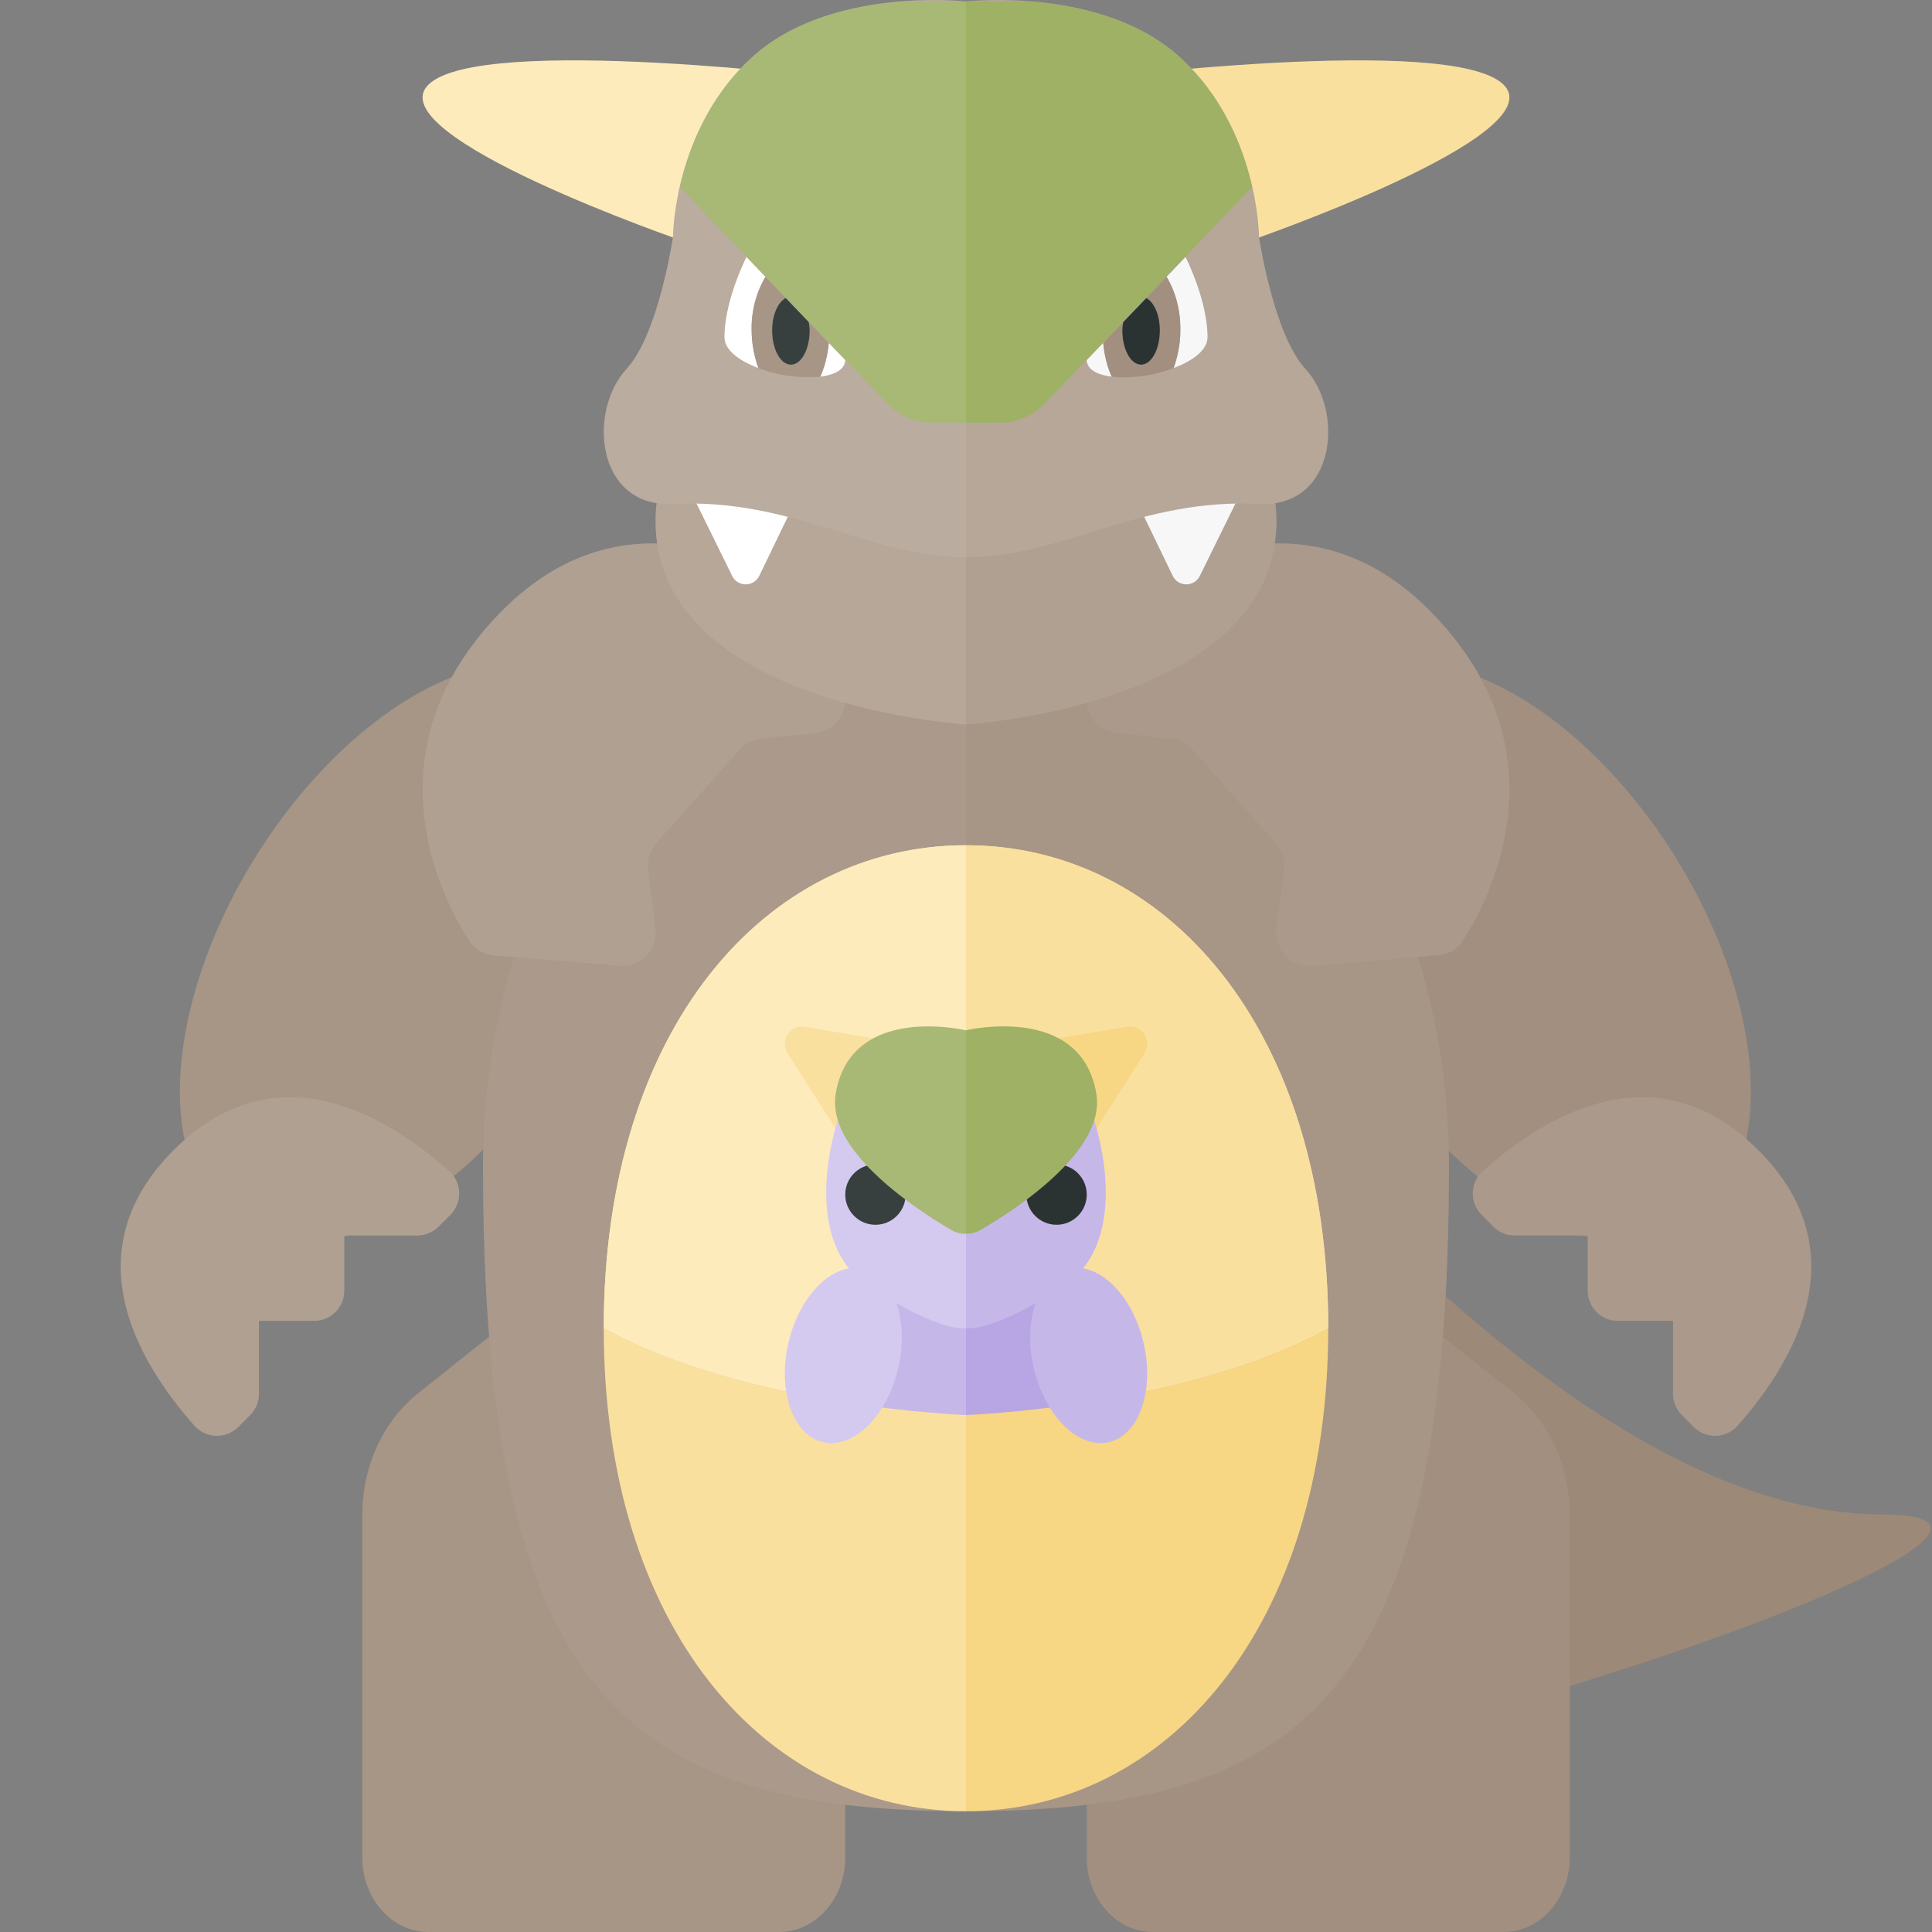 <svg xmlns="http://www.w3.org/2000/svg" width="32" height="32"><rect width="100%" height="100%" fill="#808080" stroke="none"/><path fill="#FAE09F" d="M18 1.315s6.032-.763 6.901.085c.868.848-4.236 2.6-4.236 2.6L18 1.315z"/><path fill="#FDEBBB" d="M14 1.315S7.968.552 7.099 1.4 11.335 4 11.335 4L14 1.315z"/><path fill="#9D8978" d="M16 12s8.333 13.083 15.165 13.083c4.089 0-8.218 4.458-15.165 4.917V12z"/><ellipse transform="rotate(-31.864 25.198 15.786)" fill="#A28F7F" cx="25.2" cy="15.786" rx="3.005" ry="5.334"/><ellipse transform="rotate(-58.136 6.78 15.786)" fill="#A79586" cx="6.779" cy="15.786" rx="5.334" ry="3.005"/><path fill="#A79586" d="M10.393 20.312l-3.466 2.764C6.345 23.538 6 24.291 6 25.094v5.67C6 31.447 6.49 32 7.094 32h5.812C13.51 32 14 31.447 14 30.765v-9.529c0-.701-.514-1.262-1.134-1.235-.663.029-1.455.064-1.894.086a.995.995 0 00-.579.225z"/><path fill="#AB998B" d="M12.571 9.539S8 13.27 8 19.308C8 28 10.321 30 16 30V9l-3.429.539z"/><path fill="#B0A091" d="M13.907 10.511a.559.559 0 00-.208-.394c-.7-.551-3.238-2.249-5.454.072-2.172 2.275-.938 4.668-.475 5.392.09.14.238.227.398.241l2.114.177c.34.029.619-.279.574-.633l-.121-.947a.58.58 0 01.139-.457l1.381-1.55a.53.53 0 01.34-.176l.92-.094a.553.553 0 00.481-.61l-.089-1.021z"/><path fill="#B6A799" d="M16 9.106V12s-5.143-.313-5.143-3.37S16 9.106 16 9.106z"/><path fill="#FFF" d="M12.127 9.539l-.783-1.591s2.047-.055 2 .016c-.032.048-.486.989-.768 1.574a.25.25 0 01-.449.001z"/><path fill="#BAAC9E" d="M16 .024s-2.259-.26-3.556.936-1.297 2.965-1.297 2.965-.24 1.613-.769 2.185c-.649.702-.505 2.302.769 2.237 1.974-.101 3.267.884 4.853.884V.024z"/><path fill="#FDEBBB" d="M16 14c-3.314 0-6 3.029-6 8 2.375 1.313 6 1.438 6 1.438V14z"/><path fill="#FDEBBB" d="M16 14c-3.314 0-6 3.029-6 8 2.375 1.313 6 1.438 6 1.438V14z"/><path fill="#A28F7F" d="M21.607 20.312l3.466 2.764c.582.462.927 1.215.927 2.018v5.67c0 .683-.49 1.236-1.094 1.236h-5.812C18.49 32 18 31.447 18 30.765v-9.529c0-.701.514-1.262 1.134-1.235.663.029 1.455.064 1.894.086.21.01.408.088.579.225z"/><path fill="#A79586" d="M19.429 9.539S24 13.27 24 19.308C24 28 21.679 30 16 30V9l3.429.539z"/><path fill="#AB998B" d="M18.093 10.511a.559.559 0 01.208-.394c.7-.551 3.238-2.249 5.454.072 2.172 2.275.938 4.668.475 5.392a.528.528 0 01-.398.241l-2.114.177c-.34.029-.619-.279-.574-.633l.121-.947a.58.58 0 00-.139-.457l-1.381-1.55a.53.53 0 00-.34-.176l-.92-.094a.553.553 0 01-.481-.61l.089-1.021z"/><path fill="#B0A091" d="M16 9.106V12s5.143-.313 5.143-3.37S16 9.106 16 9.106z"/><path fill="#FAE09F" d="M16 14c3.314 0 6 3.029 6 8-2.375 1.313-6 1.438-6 1.438V14z"/><path fill="#FAE09F" d="M16 14c3.314 0 6 3.029 6 8-2.375 1.313-6 1.438-6 1.438V14z"/><path fill="#F7F7F7" d="M19.873 9.539l.783-1.591s-2.047-.055-2 .016c.032.048.486.989.768 1.574a.25.25 0 00.449.001z"/><path fill="#B0A091" d="M2.876 19.05c-1.435 1.435-.955 3.093.344 4.564a.5.5 0 00.728.02l.195-.195a.5.5 0 00.146-.354v-1.207h.914a.5.5 0 00.5-.5v-.914H6.91c.133 0 .26-.053.354-.146l.195-.195a.501.501 0 00-.02-.728c-1.47-1.299-3.128-1.78-4.563-.345z"/><path fill="#AB998B" d="M29.124 19.05c1.435 1.435.955 3.093-.344 4.564a.5.5 0 01-.728.02l-.195-.195a.5.5 0 01-.146-.354v-1.207h-.914a.5.5 0 01-.5-.5v-.914H25.09a.504.504 0 01-.354-.146l-.195-.195a.501.501 0 01.02-.728c1.47-1.299 3.128-1.78 4.563-.345z"/><path fill="#FFF" d="M12 5.585c0-.616.364-1.328.364-1.328l.314.328a1.685 1.685 0 00-.228.886c0 .235.047.441.111.625C12.246 5.977 12 5.8 12 5.585zm2 .379c-.007.162-.18.245-.414.275.074-.156.119-.348.141-.559l.273.284z"/><path fill="#A79586" d="M12.678 4.585l.336.35c-.129.069-.225.278-.225.536 0 .314.139.568.311.568s.311-.254.311-.568c0-.049-.009-.092-.015-.137l.331.345a1.716 1.716 0 01-.141.559 2.295 2.295 0 01-1.025-.142 1.877 1.877 0 01-.111-.625 1.679 1.679 0 01.228-.886z"/><path fill="#373F3F" d="M13.411 5.472c0 .314-.139.568-.311.568s-.311-.254-.311-.568c0-.258.096-.467.225-.536l.382.399c.006.044.015.088.015.137z"/><path fill="#A8B875" d="M14.965.024H16V7h-.562c-.28 0-.547-.114-.741-.316l-3.435-3.587c.14-.618.452-1.464 1.182-2.136.73-.674 1.755-.881 2.521-.937z"/><path fill="#C6B7E9" d="M14 22.5c0 1.381.895 2.5 2 2.5v-5c-1.105 0-2 1.12-2 2.5z"/><path fill="#B8A5E4" d="M18 22.5c0-1.381-.895-2.5-2-2.5v5c1.105 0 2-1.119 2-2.5z"/><path fill="#FAE09F" d="M15.15 17.318l-1.818-.313c-.243-.042-.42.229-.286.44l1.06 1.668 1.044-1.795z"/><path fill="#D4C9EF" d="M13.879 18.552s-.694 1.995.54 2.777 1.581.665 1.581.665v-3.208l-2.121-.234z"/><circle fill="#373F3F" cx="14.5" cy="19.786" r=".5"/><path fill="#F7D684" d="M16.85 17.318l1.818-.313c.243-.042.42.229.286.44l-1.06 1.668-1.044-1.795z"/><path fill="#C6B7E9" d="M18.121 18.552s.694 1.995-.54 2.777-1.581.665-1.581.665v-3.208l2.121-.234z"/><circle fill="#2B3332" cx="17.5" cy="19.786" r=".5"/><path fill="#FAE09F" d="M16 30v-6.563s-3.625-.125-6-1.438C10 26.971 12.686 30 16 30z"/><path fill="#F7D684" d="M16 30v-6.563s3.625-.125 6-1.438C22 26.971 19.314 30 16 30z"/><ellipse transform="rotate(-76.862 13.968 22.452)" fill="#D4C9EF" cx="13.968" cy="22.452" rx="1.474" ry=".933"/><ellipse transform="rotate(-13.144 18.028 22.452)" fill="#C6B7E9" cx="18.032" cy="22.452" rx=".933" ry="1.474"/><path fill="#B6A799" d="M16 .024s2.259-.26 3.556.936c1.297 1.196 1.297 2.965 1.297 2.965s.24 1.613.769 2.185c.649.702.505 2.302-.769 2.237-1.974-.101-3.267.884-4.853.884V.024z"/><path fill="#F7F7F7" d="M20 5.585c0-.616-.364-1.328-.364-1.328l-.314.328c.137.218.228.528.228.886 0 .235-.047.441-.111.625.315-.119.561-.296.561-.511zm-2 .379c.007.162.18.245.414.275a1.742 1.742 0 01-.141-.559L18 5.964z"/><path fill="#A28F7F" d="M19.322 4.585l-.336.35c.129.069.225.278.225.536 0 .314-.139.568-.311.568s-.311-.254-.311-.568c0-.049.009-.092.015-.137l-.331.346c.021.211.067.403.141.559.299.038.696-.017 1.025-.142.064-.184.111-.39.111-.625a1.68 1.68 0 00-.228-.887z"/><path fill="#2B3332" d="M18.589 5.472c0 .314.139.568.311.568s.311-.254.311-.568c0-.258-.096-.467-.225-.536l-.382.399c-.006.044-.015.088-.015.137z"/><path fill="#9EB164" d="M17.035.024H16V7h.562c.28 0 .547-.114.741-.316l3.435-3.587c-.14-.618-.452-1.464-1.182-2.136C18.825.287 17.8.08 17.035.024zm1.124 18.097C17.911 16.608 16 17.065 16 17.065v3.37a.496.496 0 00.252-.069c.601-.351 2.061-1.31 1.907-2.245z"/><path fill="#A8B875" d="M13.841 18.121a.828.828 0 00-.008.191c.003.051.01.102.021.152l.006.025c.011.046.026.093.043.138l.01.027c.02.05.044.1.071.15l.018.032c.027.048.057.096.089.144l.005.007c.034.049.072.098.111.146l.026.032c.039.047.08.093.122.139l.018.019c.04.042.081.083.123.123l.026.025c.046.043.093.086.141.128l.03.026a4.98 4.98 0 00.151.125c.05.04.1.078.15.116a10.525 10.525 0 00.179.131l.016.011a6.418 6.418 0 00.291.195l.025.016.111.069.016.01.108.065.01.006a.5.5 0 00.251.068v-3.37c-.001-.002-1.912-.459-2.16 1.054z"/></svg>